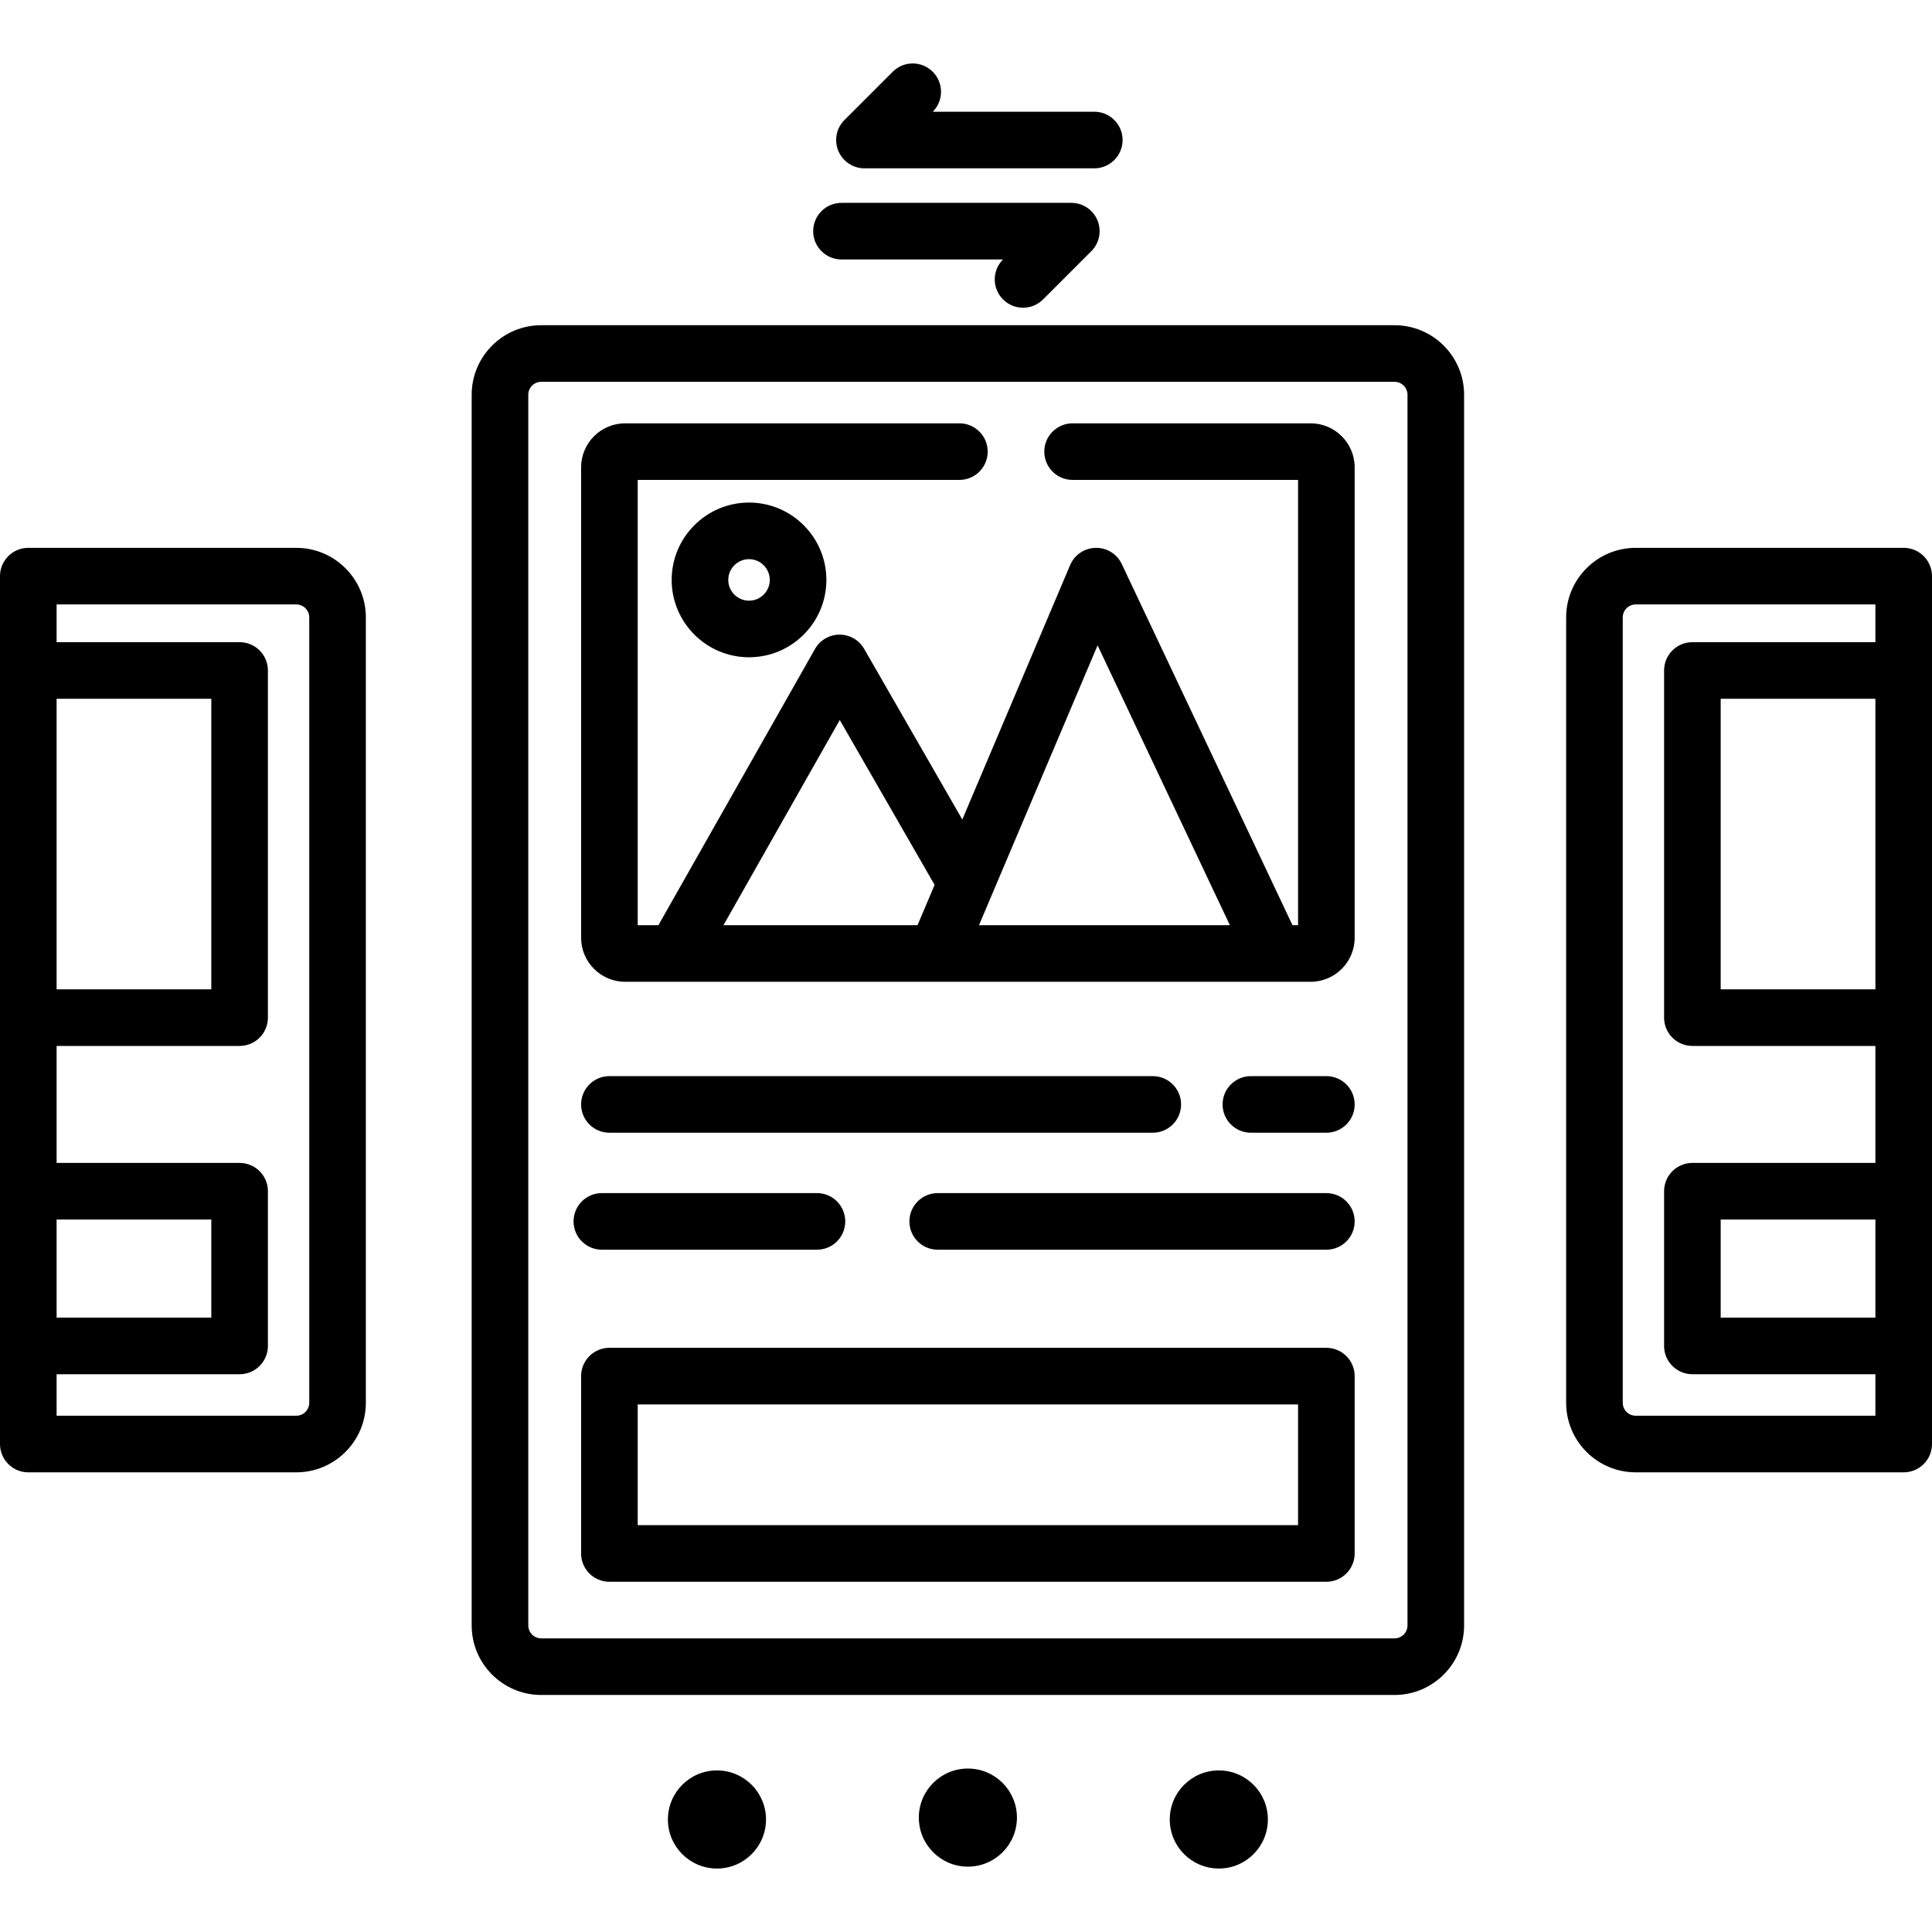 <?xml version="1.0" encoding="iso-8859-1"?>
<!-- Generator: Adobe Illustrator 19.0.0, SVG Export Plug-In . SVG Version: 6.00 Build 0)  -->
<svg version="1.1" id="Capa_1" xmlns="http://www.w3.org/2000/svg" xmlns:xlink="http://www.w3.org/1999/xlink" x="0px" y="0px"
	 viewBox="0 0 512 512" style="enable-background:new 0 0 512 512;" xml:space="preserve">
<g>
	<g>
		<g>
			<path d="M369.57,86.184H143.43c-10.162,0-18.43,8.268-18.43,18.43v326.141c0,10.162,8.268,18.43,18.43,18.43h226.14
				c10.162,0,18.43-8.268,18.43-18.43V104.614C388,94.452,379.732,86.184,369.57,86.184z M373,430.754c0,1.892-1.539,3.43-3.43,3.43
				H143.43c-1.891,0-3.43-1.538-3.43-3.43v-326.14c0-1.892,1.539-3.43,3.43-3.43h226.14c1.891,0,3.43,1.538,3.43,3.43V430.754z"/>
			<path d="M78.524,145.184H7.5c-4.142,0-7.5,3.357-7.5,7.5v230c0,4.143,3.358,7.5,7.5,7.5h71.024c10.162,0,18.43-8.268,18.43-18.43
				v-208.14C96.954,153.452,88.687,145.184,78.524,145.184z M15,185.184h41v77H15V185.184z M15,323.184h41v26H15V323.184z
				 M81.954,371.754c0,1.892-1.539,3.43-3.43,3.43H15v-11h48.5c4.142,0,7.5-3.357,7.5-7.5v-41c0-4.143-3.358-7.5-7.5-7.5H15v-31
				h48.5c4.142,0,7.5-3.357,7.5-7.5v-92c0-4.143-3.358-7.5-7.5-7.5H15v-10h63.524c1.891,0,3.43,1.538,3.43,3.43V371.754z"/>
			<path d="M504.5,145.184h-71.024c-10.162,0-18.43,8.268-18.43,18.43v208.141c0,10.162,8.268,18.43,18.43,18.43H504.5
				c4.142,0,7.5-3.357,7.5-7.5v-230C512,148.541,508.642,145.184,504.5,145.184z M497,349.184h-41v-26h41V349.184z M497,262.184h-41
				v-77h41V262.184z M497,170.184h-48.5c-4.142,0-7.5,3.357-7.5,7.5v92c0,4.143,3.358,7.5,7.5,7.5H497v31h-48.5
				c-4.142,0-7.5,3.357-7.5,7.5v41c0,4.143,3.358,7.5,7.5,7.5H497v11h-63.524c-1.891,0-3.43-1.538-3.43-3.43v-208.14
				c0-1.892,1.539-3.43,3.43-3.43H497V170.184z"/>
			<path d="M165.675,260.183h181.649c6.438,0,11.675-5.237,11.675-11.675v-124.65c0.001-6.437-5.236-11.674-11.674-11.674H284.25
				c-4.142,0-7.5,3.357-7.5,7.5s3.358,7.5,7.5,7.5H344v118h-1.477l-45.242-95.705c-1.264-2.673-3.972-4.362-6.934-4.293
				c-2.955,0.06-5.599,1.85-6.752,4.571l-28.575,67.424l-26.018-45.237c-1.338-2.327-3.818-3.761-6.501-3.761h-0.023
				c-2.692,0.009-5.174,1.459-6.501,3.802l-41.492,73.198H169v-118h85.25c4.142,0,7.5-3.357,7.5-7.5s-3.358-7.5-7.5-7.5h-88.575
				c-6.438,0-11.675,5.237-11.675,11.675v124.65C154,254.947,159.237,260.183,165.675,260.183z M261.476,240.387l29.397-69.363
				l35.058,74.161h-66.488L261.476,240.387z M222.547,190.809l25.131,43.694l-1.626,3.839l-2.9,6.842h-51.426L222.547,190.809z"/>
			<path d="M178,153.684c0,11.304,9.196,20.5,20.5,20.5s20.5-9.196,20.5-20.5s-9.196-20.5-20.5-20.5S178,142.38,178,153.684z
				 M204,153.684c0,3.033-2.467,5.5-5.5,5.5s-5.5-2.467-5.5-5.5s2.467-5.5,5.5-5.5S204,150.651,204,153.684z"/>
			<path d="M351.5,357.184h-190c-4.142,0-7.5,3.357-7.5,7.5v47c0,4.143,3.358,7.5,7.5,7.5h190c4.142,0,7.5-3.357,7.5-7.5v-47
				C359,360.541,355.642,357.184,351.5,357.184z M344,404.184H169v-32h175V404.184z"/>
			<path d="M161.5,300.184h144c4.142,0,7.5-3.357,7.5-7.5s-3.358-7.5-7.5-7.5h-144c-4.142,0-7.5,3.357-7.5,7.5
				S157.358,300.184,161.5,300.184z"/>
			<path d="M351.5,285.184h-20c-4.142,0-7.5,3.357-7.5,7.5s3.358,7.5,7.5,7.5h20c4.142,0,7.5-3.357,7.5-7.5
				S355.642,285.184,351.5,285.184z"/>
			<path d="M159.5,331.184h57c4.142,0,7.5-3.357,7.5-7.5s-3.358-7.5-7.5-7.5h-57c-4.142,0-7.5,3.357-7.5,7.5
				S155.358,331.184,159.5,331.184z"/>
			<path d="M351.5,316.184h-103c-4.142,0-7.5,3.357-7.5,7.5s3.358,7.5,7.5,7.5h103c4.142,0,7.5-3.357,7.5-7.5
				S355.642,316.184,351.5,316.184z"/>
			<circle cx="256.5" cy="481.681" r="13"/>
			<circle cx="323" cy="482.181" r="13"/>
			<circle cx="190" cy="482.181" r="13"/>
			<path d="M229.091,44.609H290c4.142,0,7.5-3.357,7.5-7.5c0-4.143-3.358-7.5-7.5-7.5h-42.803c2.917-2.93,2.913-7.67-0.012-10.595
				c-2.929-2.928-7.678-2.928-10.606,0l-12.791,12.791c-2.145,2.146-2.787,5.371-1.626,8.174
				C223.323,42.783,226.057,44.609,229.091,44.609z"/>
			<path d="M223,68.759h42.803c-2.917,2.93-2.913,7.67,0.012,10.595c1.464,1.464,3.384,2.196,5.303,2.196s3.839-0.732,5.303-2.196
				l12.791-12.791c2.145-2.146,2.787-5.371,1.626-8.174c-1.161-2.803-3.896-4.63-6.929-4.63H223c-4.142,0-7.5,3.357-7.5,7.5
				S218.858,68.759,223,68.759z"/>
		</g>
	</g>
</g>
<g>
</g>
<g>
</g>
<g>
</g>
<g>
</g>
<g>
</g>
<g>
</g>
<g>
</g>
<g>
</g>
<g>
</g>
<g>
</g>
<g>
</g>
<g>
</g>
<g>
</g>
<g>
</g>
<g>
</g>
</svg>
